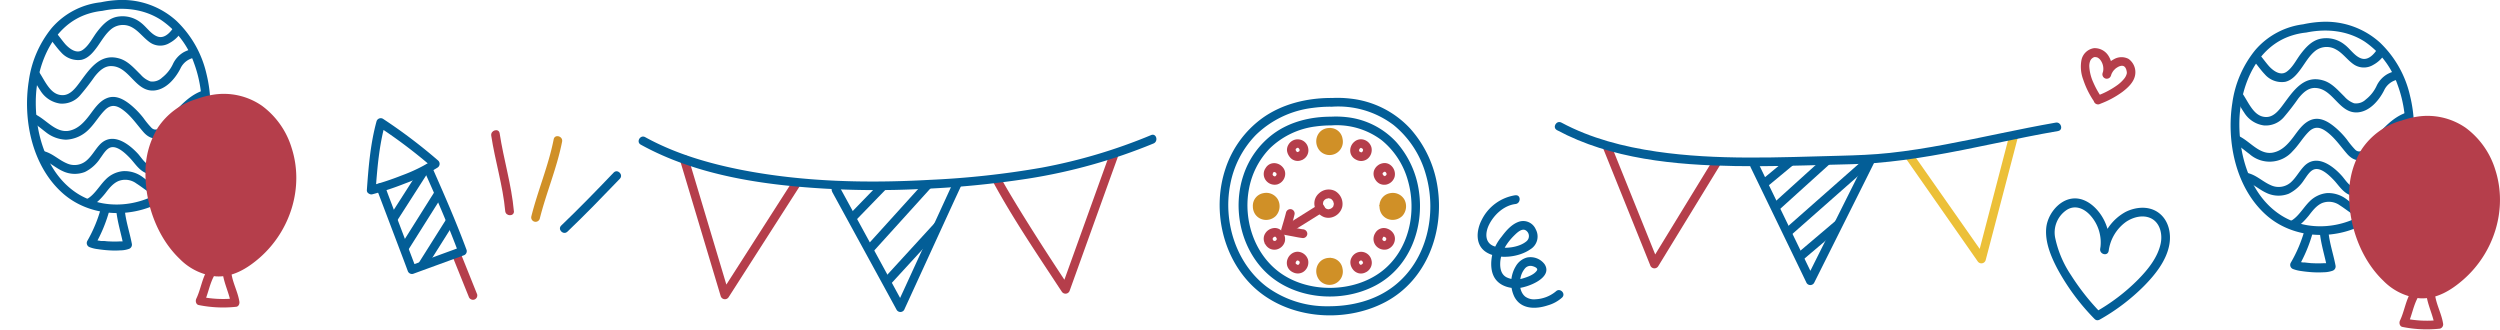 <svg xmlns="http://www.w3.org/2000/svg" xmlns:xlink="http://www.w3.org/1999/xlink" viewBox="0 0 715.84 94.35"><defs><style>.cls-1,.cls-2{fill:none;stroke:#035e97;stroke-miterlimit:10;}.cls-1{stroke-width:0.5px;}.cls-3{fill:#035e97;}.cls-4{fill:#b53e4b;}.cls-5{fill:#ecc038;}.cls-6{clip-path:url(#clip-path);}.cls-7{fill:#d09027;}.cls-8{clip-path:url(#clip-path-2);}.cls-9{clip-path:url(#clip-path-3);}.cls-10{clip-path:url(#clip-path-4);}.cls-11{clip-path:url(#clip-path-5);}</style><clipPath id="clip-path" transform="translate(7.74)"><polyline class="cls-1" points="494.62 47.29 510.66 80.38 527.75 46.06"/></clipPath><clipPath id="clip-path-2" transform="translate(7.74)"><path class="cls-2" d="M652.36,8.14c-31,3.27-25.41,66.54,11.3,56.9,29.18-7.72,23-64.08-11.3-56.9"/></clipPath><clipPath id="clip-path-3" transform="translate(7.74)"><polyline class="cls-2" points="231.59 54.24 250.09 88.09 266.24 52.89"/></clipPath><clipPath id="clip-path-4" transform="translate(7.74)"><path class="cls-2" d="M101.3,53.69l8.91,23.5,14.45-5.26c-3.32-9-9.9-23.68-9.9-23.68"/></clipPath><clipPath id="clip-path-5" transform="translate(7.74)"><path class="cls-2" d="M21.37,1.88C-9.6,5.14-4,68.42,32.67,58.78c29.18-7.72,23-64.08-11.3-56.9"/></clipPath></defs><g id="Layer_2" data-name="Layer 2"><g id="OBJECTS"><path class="cls-3" d="M593.77,89.55a66.63,66.63,0,0,1-8.52-10.79,30.2,30.2,0,0,1-4.46-10.4,7.76,7.76,0,0,1,3-8.08c2.41-1.74,5.06-.72,6.92,1.29a11.61,11.61,0,0,1,2.92,9.69l2.41.67a12.19,12.19,0,0,1,5-8.42c2-1.34,4.81-2.11,7.12-1,2.63,1.28,3.34,4.57,2.78,7.22-.85,4-3.63,7.42-6.42,10.27a55.47,55.47,0,0,1-12.27,9.34,1.25,1.25,0,0,0,1.26,2.16,58.22,58.22,0,0,0,12.64-9.59c3.21-3.25,6.48-7.31,7.28-11.94.61-3.46-.38-7.34-3.48-9.32-2.73-1.74-6.24-1.35-9,0a14.25,14.25,0,0,0-7.33,10.57c-.26,1.57,2.09,2.26,2.41.67a14.1,14.1,0,0,0-2.5-10.81c-2-2.72-5.16-4.95-8.68-4.08s-6.33,4.66-6.68,8.26c-.38,4,1.3,8.07,3.11,11.54A63.67,63.67,0,0,0,592,91.32c1.11,1.16,2.88-.61,1.76-1.77Z" transform="translate(7.74)"/><path class="cls-4" d="M593.36,29.82A26.21,26.21,0,0,0,600,26.3c1.53-1.17,3.2-2.7,3.6-4.68a4.69,4.69,0,0,0-1.87-4.76,4.35,4.35,0,0,0-4.25.14,6.35,6.35,0,0,0-3.19,4,1.25,1.25,0,0,0,2.41.66A6.76,6.76,0,0,0,596,16a4.65,4.65,0,0,0-4.14-2.21,4.31,4.31,0,0,0-3.59,3.35,10.39,10.39,0,0,0,.49,5.65A24.68,24.68,0,0,0,592,29.25a1.28,1.28,0,0,0,1.71.45A1.26,1.26,0,0,0,594.1,28a25.5,25.5,0,0,1-2.45-4.39,12.66,12.66,0,0,1-1.14-4.47,4.1,4.1,0,0,1,.23-1.65,1.94,1.94,0,0,1,.88-1l.16-.09s-.16.06,0,0,.41-.08.17-.05a2,2,0,0,1,.34,0c.24,0,.07,0,0,0l.23.05.17,0c.19.06-.16-.07,0,0l.32.17s.33.24.21.14a3.15,3.15,0,0,1,.37.36,4.17,4.17,0,0,1,.73,3.91l2.41.66c0-.13.08-.26.11-.39s0,0,.08-.19a5.73,5.73,0,0,1,.45-.75c.09-.12,0,0,0,0l.15-.18.25-.26a2.83,2.83,0,0,1,.52-.43,5.9,5.9,0,0,1,.69-.4l0,0,.2-.08.41-.11a.9.9,0,0,1,.16,0c.18,0-.22,0,0,0H600c.23,0-.17-.06.06,0s.25.06.37.11c-.28-.11,0,0,.09.08s-.15-.14,0,0l.11.1.15.16s-.11-.15,0,0a2.13,2.13,0,0,1,.23.42,1.23,1.23,0,0,1,.09.26,4.87,4.87,0,0,1,.12.52,1.49,1.49,0,0,1,0,.61,3.7,3.7,0,0,1-.75,1.44,10.11,10.11,0,0,1-1.8,1.72,23.53,23.53,0,0,1-6,3.17,1.29,1.29,0,0,0-.87,1.54,1.26,1.26,0,0,0,1.54.87Z" transform="translate(7.74)"/><path class="cls-4" d="M451.47,42.92l11.66,28.94,1.64,4.08a1.27,1.27,0,0,0,2.29.3l15.37-25.12,2.21-3.61c.84-1.37-1.32-2.63-2.16-1.26L467.11,71.37,464.9,75l2.29.3L455.52,46.34l-1.64-4.08c-.59-1.48-3-.83-2.41.66Z" transform="translate(7.74)"/><path class="cls-5" d="M538.33,45.89,556,71.18l2.53,3.63a1.27,1.27,0,0,0,2.29-.3l8.05-30.67L570,39.5a1.26,1.26,0,0,0-2.42-.67l-8,30.67-1.14,4.35,2.28-.3L543,48.26l-2.54-3.63c-.91-1.31-3.08-.06-2.16,1.26Z" transform="translate(7.74)"/><g class="cls-6"><path class="cls-3" d="M494.8,56.32l12.35-10.24,1.76-1.45a1.25,1.25,0,0,0-1.77-1.77L494.79,53.1,493,54.56a1.25,1.25,0,1,0,1.77,1.76Z" transform="translate(7.74)"/><path class="cls-3" d="M498.36,63.09l18.71-16.92,2.68-2.44c1.2-1.08-.57-2.84-1.76-1.76L499.28,58.89l-2.69,2.43c-1.19,1.08.58,2.84,1.77,1.77Z" transform="translate(7.74)"/><path class="cls-3" d="M501.84,70.2l22-19.4,3.08-2.72c1.21-1.06-.56-2.82-1.76-1.76l-22,19.4-3.08,2.71c-1.21,1.07.56,2.83,1.77,1.77Z" transform="translate(7.74)"/><path class="cls-3" d="M504.93,77.44l19.72-16.71,2.81-2.38c1.23-1-.54-2.8-1.76-1.77L506,73.29l-2.81,2.38c-1.23,1,.54,2.81,1.76,1.77Z" transform="translate(7.74)"/></g><polyline class="cls-1" points="502.36 47.29 518.4 80.38 535.49 46.06"/><path class="cls-3" d="M493.54,47.92l14,28.93,2,4.16a1.26,1.26,0,0,0,2.16,0l15-30,2.13-4.28c.72-1.44-1.44-2.71-2.16-1.26l-15,30-2.13,4.28h2.16l-14-28.93-2-4.16c-.7-1.45-2.86-.18-2.16,1.26Z" transform="translate(7.74)"/><path class="cls-3" d="M438.07,37.26c15.52,8.32,33.82,10,51.14,10.29,8.84.15,17.69-.12,26.54-.36,4.52-.13,9-.16,13.55-.52,5.36-.43,10.7-1.17,16-2.07,12.15-2.05,24.12-5,36.26-7.08,1.58-.28.91-2.69-.67-2.41-10.56,1.84-21,4.28-31.53,6.24-5.31,1-10.64,1.86-16,2.44-4.76.51-9.52.69-14.3.81-17.46.44-35.1,1.34-52.45-1.19-9.43-1.38-18.83-3.78-27.27-8.31-1.42-.75-2.68,1.4-1.26,2.16Z" transform="translate(7.74)"/><path class="cls-3" d="M373.48,28.05c-7,0-14.18,1.7-19.93,5.89a29.13,29.13,0,0,0-10.4,14.39c-3.76,11.24-1.07,24.59,7.3,33.1,9.75,9.91,26.53,11.43,38.59,5,11.75-6.28,16.79-20.06,14.85-32.81a32.17,32.17,0,0,0-7.82-16.78,27.34,27.34,0,0,0-17-8.59,31.61,31.61,0,0,0-5.59-.18c-1.6.08-1.61,2.58,0,2.5a26.24,26.24,0,0,1,17.83,5.24A27.9,27.9,0,0,1,400.54,50c3.23,11.19.38,24.48-9.07,31.85-5.4,4.23-12.31,5.89-19.07,5.84A28.93,28.93,0,0,1,355,82.14c-8.75-6.62-12.52-18.5-10.51-29.12a27.61,27.61,0,0,1,7.35-14.36,28.15,28.15,0,0,1,16.23-7.76,38.83,38.83,0,0,1,5.39-.35,1.25,1.25,0,0,0,0-2.5Z" transform="translate(7.74)"/><path class="cls-3" d="M373.38,33.41c-5.81,0-11.71,1.4-16.46,4.87a24.18,24.18,0,0,0-8.62,11.9c-3.12,9.29-.9,20.32,6,27.36,8.06,8.22,21.95,9.49,31.93,4.15,9.69-5.18,13.87-16.51,12.31-27a26.72,26.72,0,0,0-6.47-14A22.68,22.68,0,0,0,378,33.56a27,27,0,0,0-4.58-.15c-1.6.08-1.61,2.58,0,2.5a21.39,21.39,0,0,1,14.48,4.25,22.68,22.68,0,0,1,7.49,11.53c2.62,9.09.33,19.88-7.33,25.88-8.15,6.39-21.44,6.49-29.68.22-7.09-5.4-10.15-15.06-8.49-23.69a22.5,22.5,0,0,1,5.93-11.58,22.9,22.9,0,0,1,13.14-6.31,31.73,31.73,0,0,1,4.46-.3,1.25,1.25,0,0,0,0-2.5Z" transform="translate(7.74)"/><path class="cls-7" d="M373,37.9c-3.68,0-3.34,5.62.31,5.19,3.15-.36,2.77-5.36-.31-5.19" transform="translate(7.74)"/><path class="cls-7" d="M373,36.65a3.9,3.9,0,0,0-2.27.67,3.78,3.78,0,0,0-1.39,1.92,4.09,4.09,0,0,0,.89,4,3.81,3.81,0,0,0,6.45-3.49A3.61,3.61,0,0,0,373,36.65a1.25,1.25,0,0,0,0,2.5c.14,0,.27,0,.41,0-.38,0-.24,0-.09,0a1,1,0,0,1,.23.06c.12,0,.26.15-.09-.05l.16.08.15.1c.23.13-.22-.2-.06-.06l.25.25c.17.19-.09-.13-.07-.09l.11.16.17.31c-.2-.37-.09-.21-.05-.09a1.72,1.72,0,0,1,.07.21c0,.07.1.29.07.35s0-.37,0-.2,0,.06,0,.09,0,.14,0,.2,0,.24,0,.36.06-.34,0-.2,0,.06,0,.09a1.42,1.42,0,0,1,0,.2c0,.11-.07.22-.11.33.12-.39.1-.21,0-.09l-.11.19-.09.15c-.1.15.23-.27.06-.08a3.57,3.57,0,0,1-.28.27c-.1.09.26-.19.15-.12l-.08.06-.16.09-.17.09c-.12.06.3-.11.17-.07l-.12,0-.41.09c.41-.09.18,0,.06,0h-.57s.37.06.19,0l-.39-.1.1,0-.16-.07-.15-.09-.07,0c-.17-.11.14.11.14.11s-.22-.2-.25-.23l-.1-.12c.29.29.12.17,0,0a2.69,2.69,0,0,1-.16-.29c-.06-.11-.08-.28,0,.11l-.06-.17c0-.11-.06-.22-.09-.32s0-.3,0,0,0,0,0,0,0-.23,0-.34,0-.11,0-.16,0,.2,0,.2l0-.12c0-.12.06-.24.1-.36s.17-.32,0,.07c0,0,.05-.11.08-.17s.15-.32.21-.33-.23.28-.12.16l.07-.08.14-.13.06-.06c.13-.13-.28.2-.12.09a.91.91,0,0,0,.16-.11l.18-.09c.24-.13-.31.1-.05,0l.42-.12c.29-.06-.32,0,0,0H373a1.25,1.25,0,0,0,0-2.5Z" transform="translate(7.74)"/><path class="cls-7" d="M373,75.09c-3.68,0-3.34,5.62.31,5.2,3.15-.37,2.77-5.37-.31-5.2" transform="translate(7.74)"/><path class="cls-7" d="M373,73.84a3.88,3.88,0,0,0-2.27.67,3.83,3.83,0,0,0-1.4,1.93,4.11,4.11,0,0,0,.92,4,3.81,3.81,0,0,0,6.42-3.53A3.59,3.59,0,0,0,373,73.84a1.25,1.25,0,0,0,0,2.5c.14,0,.27,0,.41,0-.38,0-.24,0-.09,0l.23.06c.12,0,.26.15-.09,0l.16.07.15.1c.23.13-.22-.2-.06-.06l.25.25c.17.2-.09-.13-.07-.09a1.63,1.63,0,0,1,.11.17s.11.28.17.31-.13-.33-.08-.18l0,.08.06.19c0,.12.05.23.08.35s0-.34,0-.2,0,.06,0,.09,0,.14,0,.2,0,.24,0,.36.07-.37,0-.11c0,.07,0,.15,0,.22s-.05.3-.11.34.16-.33.08-.18,0,0,0,.08l-.09.17c0,.06-.07.1-.1.15-.13.2.22-.25.06-.07l-.27.26c-.13.12.16-.13.15-.11a.24.24,0,0,1-.08.06l-.16.09-.17.09c-.16.08.18-.08.17-.07a.58.58,0,0,1-.14,0,2.05,2.05,0,0,0-.41.1s.35,0,.17,0h-.64c-.18,0,.21,0,.19,0s-.32-.07-.41-.1-.27-.15.09,0l-.16-.07-.15-.09,0,0c.2.16,0,0,0,0l-.12-.12-.11-.13c-.09-.1.19.27.12.16l-.06-.09a2.61,2.61,0,0,1-.17-.28l0-.08c-.08-.14.09.19.07.19a.93.93,0,0,1-.07-.2l-.09-.32a1.11,1.11,0,0,1,0-.17s0,.36,0,.21v-.1c0-.11,0-.23,0-.34s0-.11,0-.16c0-.22-.07.36,0,.1s.06-.26.1-.38l0-.08c.05-.19-.07.17-.08.16s.07-.14.08-.16.16-.33.21-.34-.22.28-.11.16a.27.27,0,0,1,.07-.08l.13-.14c.1-.09.3-.18-.06,0l.17-.11a1,1,0,0,1,.17-.1c.25-.13-.31.11,0,0a3.25,3.25,0,0,1,.42-.11c.29-.07-.32,0,0,0H373a1.25,1.25,0,0,0,0-2.5Z" transform="translate(7.74)"/><path class="cls-7" d="M352.21,59.05a2.55,2.55,0,1,0,5.07-.32c-.35-3.23-5.24-2.84-5.07.32" transform="translate(7.74)"/><path class="cls-7" d="M351,59.05a4,4,0,0,0,.68,2.32,3.7,3.7,0,0,0,1.88,1.4,3.94,3.94,0,0,0,4-.92,4.1,4.1,0,0,0,.61-4.72A3.85,3.85,0,0,0,354,55.31,3.65,3.65,0,0,0,351,59.05a1.25,1.25,0,1,0,2.5,0,3,3,0,0,1,0-.42c0-.18,0,.19,0,.19l0-.12.06-.21a1.15,1.15,0,0,1,.06-.17c-.11.37-.1.22,0,.1l.09-.16c.07-.12.24-.25-.05,0,.08-.08.15-.17.23-.24l.13-.12c-.32.3-.15.12,0,.05a2.69,2.69,0,0,1,.29-.16c.15-.08-.19.1-.18.07l.08,0,.2-.06a2.09,2.09,0,0,1,.34-.08c.18,0-.38,0-.12,0h.56c.18,0-.38-.06-.12,0l.19,0c.14,0,.52.23.08,0a2,2,0,0,1,.32.17l.15.09c.11.08-.25-.21-.15-.11l.08.07a1.36,1.36,0,0,1,.12.12c.05,0,.21.24.05,0s0,0,0,0,.07.1.1.16.13.28,0,0,0,0,0,.1.06.27.09.41,0-.32,0-.17a.49.49,0,0,0,0,.12c0,.08,0,.16,0,.24s0,.16,0,.24,0,.06,0,.1,0-.33,0-.19-.06.27-.1.39a.85.85,0,0,1-.06.17c.12-.38.1-.21,0-.09a3.45,3.45,0,0,1-.2.32c-.09.14.11-.16.12-.15l-.05.06a5970985943014.51,5970985943014.51,0,0,0-.24.24c-.19.17.28-.19.07-.05a2.61,2.61,0,0,1-.28.17l-.14.07.18-.08-.11,0a1.81,1.81,0,0,1-.31.09l-.16,0c-.14,0,.21,0,.21,0l-.12,0h-.48c-.15,0,.21,0,.21,0l-.12,0-.34-.1-.08,0c-.17-.06.31.15.15.06l-.18-.09-.15-.09-.07,0c-.17-.11.15.1.14.11s-.26-.24-.28-.27c-.2-.23.16.24,0,.05l-.11-.16a1.24,1.24,0,0,0-.1-.2c-.08-.15.13.35,0,.06a3.69,3.69,0,0,1-.11-.45c0-.17,0,.18,0,.18a.88.88,0,0,0,0-.16,2.62,2.62,0,0,1,0-.28,1.26,1.26,0,0,0-1.25-1.25A1.28,1.28,0,0,0,351,59.05Z" transform="translate(7.74)"/><path class="cls-7" d="M388.51,59.05a2.56,2.56,0,1,0,5.08-.32c-.36-3.23-5.24-2.84-5.08.32" transform="translate(7.74)"/><path class="cls-7" d="M387.26,59.05a4,4,0,0,0,.68,2.32,3.73,3.73,0,0,0,1.89,1.4,3.94,3.94,0,0,0,3.95-.92,4.1,4.1,0,0,0,.6-4.72,3.83,3.83,0,0,0-4.07-1.82,3.65,3.65,0,0,0-3.05,3.74,1.28,1.28,0,0,0,1.25,1.25,1.26,1.26,0,0,0,1.25-1.25c0-.14,0-.28,0-.42s0,.19,0,.19,0-.11,0-.12a1.6,1.6,0,0,1,.05-.21l.06-.17c-.11.37-.1.22,0,.1a.8.8,0,0,1,.08-.16c.08-.12.24-.25,0,0a2.61,2.61,0,0,1,.23-.24l.13-.12c-.33.3-.16.12-.05.05l.3-.16c.14-.08-.2.1-.19.07l.08,0,.21-.06a2,2,0,0,1,.33-.08c.18,0-.38,0-.12,0h.56c.19,0-.38-.06-.12,0l.19,0c.14,0,.52.23.09,0a3.37,3.37,0,0,1,.32.17l.14.09c.11.08-.25-.21-.15-.11a.27.27,0,0,1,.08.07.74.74,0,0,1,.13.12s.2.24,0,0,0,0,0,0l.09.16c0,.05.13.28,0,0s0,0,0,.1a3,3,0,0,1,.09.41c0,.15,0-.32,0-.17s0,.08,0,.12a2.89,2.89,0,0,1,0,.48s0,.06,0,.1.06-.33,0-.19-.05.27-.09.39l-.06.17c.11-.38.09-.21,0-.09a1.55,1.55,0,0,1-.2.32c-.08.14.12-.16.12-.15s0,.06-.05.06a1.31,1.31,0,0,1-.11.12l-.12.12c-.19.17.27-.19.06-.05a2.61,2.61,0,0,1-.28.17l-.14.07c-.13.07.18-.08.19-.08l-.12,0a1.58,1.58,0,0,1-.31.09l-.16,0c-.14,0,.22,0,.22,0l-.12,0h-.49l.22,0-.12,0-.35-.1-.08,0c-.17-.06.32.15.16.06l-.18-.09-.16-.09a.18.18,0,0,0-.07,0c-.16-.11.15.1.14.11S390.05,60,390,60c-.19-.23.17.24,0,.05l-.1-.16c0-.07-.07-.14-.11-.2s.14.35,0,.06a2.5,2.5,0,0,1-.12-.45c0-.17,0,.18,0,.18a.86.86,0,0,0,0-.16c0-.09,0-.19,0-.28a1.26,1.26,0,0,0-1.25-1.25,1.28,1.28,0,0,0-1.25,1.25Z" transform="translate(7.74)"/><path class="cls-4" d="M354.58,48.22a3,3,0,0,0,.33,3.65,3.16,3.16,0,0,0,3.1.93,3.2,3.2,0,0,0,2.25-3,2.81,2.81,0,0,0-.52-1.68,3.55,3.55,0,0,0-.82-.82,3.2,3.2,0,0,0-.78-.4,3,3,0,0,0-1.86-.07,2.84,2.84,0,0,0-1.7,1.43,1.34,1.34,0,0,0-.13,1,1.25,1.25,0,0,0,2.29.3,1.81,1.81,0,0,1,.2-.33l-.19.25a1.72,1.72,0,0,1,.27-.27l-.25.19a1.6,1.6,0,0,1,.34-.2l-.3.13a1.6,1.6,0,0,1,.39-.11l-.33,0a1.85,1.85,0,0,1,.47,0l-.34,0a2.38,2.38,0,0,1,.52.15l-.3-.13a2.43,2.43,0,0,1,.44.26l-.25-.2a3.06,3.06,0,0,1,.36.36l-.2-.25a1.54,1.54,0,0,1,.23.39l-.12-.3a2,2,0,0,1,.11.42l0-.33a1.69,1.69,0,0,1,0,.45l.05-.33a2.38,2.38,0,0,1-.15.52l.13-.3a3.2,3.2,0,0,1-.29.51l.19-.25a2.34,2.34,0,0,1-.31.32l.25-.2a1.31,1.31,0,0,1-.36.21l.3-.12a1.6,1.6,0,0,1-.43.11l.33,0a1.69,1.69,0,0,1-.45,0l.33,0a1.63,1.63,0,0,1-.48-.13l.3.13a1.92,1.92,0,0,1-.46-.27l.25.19a1.82,1.82,0,0,1-.34-.34l.2.26a2,2,0,0,1-.23-.4l.13.3a1.45,1.45,0,0,1-.12-.42l.05.33a1.77,1.77,0,0,1,0-.46l-.05.33a2.46,2.46,0,0,1,.15-.53l-.12.3a1.34,1.34,0,0,1,.12-.24,1.29,1.29,0,0,0,.12-1,1.24,1.24,0,0,0-2.28-.3Z" transform="translate(7.74)"/><path class="cls-4" d="M386,66.81a3.06,3.06,0,0,0,.33,3.66,3.16,3.16,0,0,0,3.1.93,3.22,3.22,0,0,0,2.25-3,2.79,2.79,0,0,0-.52-1.68,3.36,3.36,0,0,0-.82-.82,3.2,3.2,0,0,0-.78-.4A2.82,2.82,0,0,0,386,66.81a1.36,1.36,0,0,0-.13,1,1.26,1.26,0,0,0,2.29.29,2.9,2.9,0,0,1,.2-.33l-.19.26a1.44,1.44,0,0,1,.27-.28l-.25.2a1.38,1.38,0,0,1,.33-.2l-.29.13a1.25,1.25,0,0,1,.39-.11l-.33,0a1.85,1.85,0,0,1,.47,0l-.34,0a2.35,2.35,0,0,1,.52.14l-.3-.12a2,2,0,0,1,.44.26l-.25-.2a2.45,2.45,0,0,1,.36.36l-.2-.25a1.54,1.54,0,0,1,.23.39l-.12-.3a1.91,1.91,0,0,1,.11.41l0-.33a1.77,1.77,0,0,1,0,.46l.05-.34a2.46,2.46,0,0,1-.15.53l.13-.3a2.29,2.29,0,0,1-.3.5l.2-.25a1.88,1.88,0,0,1-.31.32l.25-.19a2.12,2.12,0,0,1-.36.21l.3-.13a1.62,1.62,0,0,1-.43.12l.33,0a2.26,2.26,0,0,1-.45,0l.33,0a2,2,0,0,1-.48-.13l.3.12a1.92,1.92,0,0,1-.46-.27l.25.2a1.82,1.82,0,0,1-.34-.34l.2.25a1.54,1.54,0,0,1-.23-.39l.13.3a1.66,1.66,0,0,1-.12-.42l.05.33a1.77,1.77,0,0,1,0-.46l-.05.33a2.31,2.31,0,0,1,.15-.53l-.12.3a1.15,1.15,0,0,1,.12-.25,1.28,1.28,0,0,0,.12-1,1.3,1.3,0,0,0-.57-.75,1.27,1.27,0,0,0-1.71.45Z" transform="translate(7.74)"/><path class="cls-4" d="M362.27,77.85a3.1,3.1,0,0,0,1.83.45,3.07,3.07,0,0,0,1.1-.31,2.92,2.92,0,0,0,.67-.48,3.25,3.25,0,0,0,.92-3.15,3.21,3.21,0,0,0-3-2.28,3,3,0,0,0-1.88.72,3.32,3.32,0,0,0-1,1.44,3.13,3.13,0,0,0-.07,1.89,2.9,2.9,0,0,0,1.41,1.72A1.24,1.24,0,0,0,364,77.4a1.27,1.27,0,0,0-.45-1.71,2,2,0,0,1-.27-.17l.25.2a2.13,2.13,0,0,1-.3-.3l.19.25a2,2,0,0,1-.2-.35l.13.3a1.91,1.91,0,0,1-.11-.41l0,.34a1.81,1.81,0,0,1,0-.52l0,.33a2.46,2.46,0,0,1,.15-.53l-.13.3a2.87,2.87,0,0,1,.28-.48l-.19.26a1.88,1.88,0,0,1,.34-.35l-.25.2a1.9,1.9,0,0,1,.39-.23l-.3.13a1.74,1.74,0,0,1,.39-.11l-.34,0a1.48,1.48,0,0,1,.42,0l-.33,0a2.85,2.85,0,0,1,.48.13l-.3-.12a1.94,1.94,0,0,1,.48.28l-.25-.2a1.93,1.93,0,0,1,.35.35l-.2-.26a2,2,0,0,1,.22.37l-.13-.3a1.62,1.62,0,0,1,.12.43l-.05-.33a1.81,1.81,0,0,1,0,.52l.05-.33a2.85,2.85,0,0,1-.14.5l.12-.3a2,2,0,0,1-.26.45l.2-.25a1.82,1.82,0,0,1-.34.34l.25-.19a1.72,1.72,0,0,1-.37.22l.3-.13a1.45,1.45,0,0,1-.42.12l.34,0a1.55,1.55,0,0,1-.43,0l.33,0a2.09,2.09,0,0,1-.49-.13l.3.12a2.44,2.44,0,0,1-.28-.14,1.25,1.25,0,1,0-1.26,2.16Z" transform="translate(7.74)"/><path class="cls-4" d="M380.42,45.64a3,3,0,0,0,1.83.45,3.07,3.07,0,0,0,1.1-.31,2.89,2.89,0,0,0,.68-.48,3.25,3.25,0,0,0,.91-3.14,3.18,3.18,0,0,0-3-2.28,2.89,2.89,0,0,0-1.88.71,3.26,3.26,0,0,0-1,1.44,3.13,3.13,0,0,0-.07,1.89,2.9,2.9,0,0,0,1.41,1.72,1.32,1.32,0,0,0,1,.13,1.25,1.25,0,0,0,.74-.57,1.27,1.27,0,0,0-.45-1.72,2,2,0,0,1-.27-.17l.25.2a2.13,2.13,0,0,1-.3-.3l.2.25a1.55,1.55,0,0,1-.21-.35l.13.3a1.76,1.76,0,0,1-.11-.41l.05.34a1.81,1.81,0,0,1,0-.52l-.05.34a2.39,2.39,0,0,1,.15-.54l-.12.3a1.72,1.72,0,0,1,.28-.47l-.2.25a2.81,2.81,0,0,1,.34-.35l-.25.2a1.9,1.9,0,0,1,.39-.23l-.3.13a1.9,1.9,0,0,1,.39-.11l-.33,0a1.41,1.41,0,0,1,.41,0l-.33,0a1.9,1.9,0,0,1,.48.14l-.3-.13a3,3,0,0,1,.49.28l-.26-.2a1.93,1.93,0,0,1,.35.35l-.19-.25a1.88,1.88,0,0,1,.21.37l-.13-.3a1.45,1.45,0,0,1,.12.42l-.05-.33a1.51,1.51,0,0,1,0,.52l.05-.33a2.85,2.85,0,0,1-.14.5l.12-.3a1.7,1.7,0,0,1-.26.45l.2-.25a1.88,1.88,0,0,1-.34.35l.25-.2a1.51,1.51,0,0,1-.37.22l.3-.13a1.45,1.45,0,0,1-.42.12l.34,0a1.55,1.55,0,0,1-.43,0l.33,0a2.75,2.75,0,0,1-.49-.14l.3.12a1.47,1.47,0,0,1-.28-.14,1.25,1.25,0,0,0-1.26,2.16Z" transform="translate(7.74)"/><path class="cls-4" d="M354.55,69.92a3.1,3.1,0,0,0,1.32,1.29,3,3,0,0,0,1.94.22,3.2,3.2,0,0,0,2.33-2.21,3.28,3.28,0,0,0-1.42-3.52,2.65,2.65,0,0,0-1.69-.4,3.59,3.59,0,0,0-1.15.32,3.64,3.64,0,0,0-.71.47,3.24,3.24,0,0,0-.61.72,2.81,2.81,0,0,0-.38.87,3,3,0,0,0,.37,2.24,1.34,1.34,0,0,0,.75.57,1.24,1.24,0,0,0,1-.13,1.26,1.26,0,0,0,.45-1.71,1.51,1.51,0,0,1-.15-.28l.13.3a1.59,1.59,0,0,1-.12-.41l.05.33a2.06,2.06,0,0,1,0-.43l0,.33a1.62,1.62,0,0,1,.12-.43l-.13.3a1.69,1.69,0,0,1,.24-.41l-.19.25a2,2,0,0,1,.38-.38l-.26.2a2.82,2.82,0,0,1,.44-.26l-.3.13a2.11,2.11,0,0,1,.49-.14l-.33,0a1.62,1.62,0,0,1,.44,0l-.34,0a1.91,1.91,0,0,1,.41.11l-.3-.12a1.57,1.57,0,0,1,.33.19l-.26-.19a1.88,1.88,0,0,1,.35.34l-.2-.25a2.62,2.62,0,0,1,.3.51l-.12-.3a2.17,2.17,0,0,1,.13.5l0-.33a1.7,1.7,0,0,1,0,.45l0-.34a1.76,1.76,0,0,1-.12.45l.13-.3a2.14,2.14,0,0,1-.25.41l.2-.25a2,2,0,0,1-.36.35l.25-.19a1.67,1.67,0,0,1-.43.25l.3-.12A1.66,1.66,0,0,1,357,69l.33,0a1.62,1.62,0,0,1-.44,0l.34,0a1.76,1.76,0,0,1-.41-.11l.3.12a2.12,2.12,0,0,1-.36-.21l.25.19a1.72,1.72,0,0,1-.33-.33l.2.26a2.2,2.2,0,0,1-.21-.32,1.27,1.27,0,0,0-.75-.57,1.24,1.24,0,0,0-1,.13,1.28,1.28,0,0,0-.45,1.71Z" transform="translate(7.74)"/><path class="cls-4" d="M386,51.32a3.1,3.1,0,0,0,1.32,1.29,3,3,0,0,0,1.94.23,3.19,3.19,0,0,0,2.33-2.22,3.28,3.28,0,0,0-1.42-3.52,2.74,2.74,0,0,0-1.7-.4,3.6,3.6,0,0,0-1.14.32,3.29,3.29,0,0,0-.71.48,3,3,0,0,0-.61.71,2.81,2.81,0,0,0-.38.87,3,3,0,0,0,.37,2.24,1.36,1.36,0,0,0,.75.58,1.28,1.28,0,0,0,1-.13,1.27,1.27,0,0,0,.45-1.71,1.59,1.59,0,0,1-.15-.29l.13.3a1.48,1.48,0,0,1-.12-.41l.05.33a2,2,0,0,1,0-.43l0,.34a1.52,1.52,0,0,1,.12-.43l-.13.29a1.91,1.91,0,0,1,.24-.41l-.19.26a1.71,1.71,0,0,1,.38-.38l-.26.19a2.76,2.76,0,0,1,.44-.25l-.3.12a2.09,2.09,0,0,1,.49-.13l-.34,0a1.7,1.7,0,0,1,.45,0l-.34,0a1.46,1.46,0,0,1,.41.11l-.3-.13a2.9,2.9,0,0,1,.33.2l-.26-.2a1.93,1.93,0,0,1,.35.35l-.2-.25a2.29,2.29,0,0,1,.3.5l-.12-.3a2.25,2.25,0,0,1,.13.51l0-.34a1.7,1.7,0,0,1,0,.45l0-.33a1.69,1.69,0,0,1-.12.44l.13-.3a2.22,2.22,0,0,1-.25.42l.2-.26a2,2,0,0,1-.36.36l.25-.2a1.7,1.7,0,0,1-.43.26l.3-.13a2.13,2.13,0,0,1-.45.13l.33-.05a2.14,2.14,0,0,1-.44,0l.34,0a1.76,1.76,0,0,1-.41-.11l.3.13a1.65,1.65,0,0,1-.36-.22l.25.2a2.57,2.57,0,0,1-.33-.33l.2.25a2.11,2.11,0,0,1-.21-.31,1.32,1.32,0,0,0-.75-.58,1.29,1.29,0,0,0-1,.13,1.27,1.27,0,0,0-.45,1.71Z" transform="translate(7.74)"/><path class="cls-4" d="M383.49,77.89a3.09,3.09,0,0,0,1.27-1.36,3,3,0,0,0,.29-1.11,2.63,2.63,0,0,0-.07-.84,3.05,3.05,0,0,0-5.66-.91,2.85,2.85,0,0,0-.39,1.71,3.17,3.17,0,0,0,.2.86,3.72,3.72,0,0,0,.59,1,3,3,0,0,0,1.56,1,2.87,2.87,0,0,0,2.21-.37,1.34,1.34,0,0,0,.57-.75,1.25,1.25,0,0,0-.87-1.54,1.24,1.24,0,0,0-1,.13l-.32.17.3-.13a1.64,1.64,0,0,1-.38.1l.33,0a1.28,1.28,0,0,1-.39,0l.33,0a1.82,1.82,0,0,1-.4-.11l.3.12a1.52,1.52,0,0,1-.41-.24l.25.2a1.8,1.8,0,0,1-.36-.37l.19.25a2.51,2.51,0,0,1-.26-.45l.13.3a1.68,1.68,0,0,1-.15-.53l0,.33a3.53,3.53,0,0,1,0-.46l0,.33a2.17,2.17,0,0,1,.11-.42l-.12.3a2,2,0,0,1,.22-.37l-.2.26a1.72,1.72,0,0,1,.33-.33l-.25.19a2.55,2.55,0,0,1,.5-.3l-.29.13a1.62,1.62,0,0,1,.43-.12l-.33,0a1.62,1.62,0,0,1,.44,0l-.33,0a1.48,1.48,0,0,1,.41.12l-.3-.13a2.3,2.3,0,0,1,.4.23l-.26-.2a1.8,1.8,0,0,1,.36.37l-.19-.26a2.51,2.51,0,0,1,.26.45l-.13-.3a1.69,1.69,0,0,1,.14.5l0-.34a2.36,2.36,0,0,1,0,.46l0-.33a1.63,1.63,0,0,1-.11.42l.13-.3a1.79,1.79,0,0,1-.22.38l.2-.26a1.8,1.8,0,0,1-.37.36l.26-.19-.25.17a1.29,1.29,0,0,0-.58.74,1.32,1.32,0,0,0,.13,1,1.27,1.27,0,0,0,1.71.45Z" transform="translate(7.74)"/><path class="cls-4" d="M365.34,45.68a3,3,0,0,0,1.56-2.47,3,3,0,0,0-.07-.84,3.05,3.05,0,0,0-5.66-.91,2.85,2.85,0,0,0-.39,1.71A3.57,3.57,0,0,0,361,44a4,4,0,0,0,.6,1,2.84,2.84,0,0,0,3.77.63,1.34,1.34,0,0,0,.57-.75,1.24,1.24,0,0,0-.13-1,1.26,1.26,0,0,0-.74-.58,1.32,1.32,0,0,0-1,.13,3.07,3.07,0,0,1-.31.17l.3-.13a1.82,1.82,0,0,1-.38.11l.33-.05a1.28,1.28,0,0,1-.39,0l.33.05a1.82,1.82,0,0,1-.4-.11l.3.13a1.87,1.87,0,0,1-.41-.25l.25.2a1.8,1.8,0,0,1-.36-.37l.19.25a2.51,2.51,0,0,1-.26-.45l.12.3a2,2,0,0,1-.14-.53l0,.33a1.77,1.77,0,0,1,0-.46l0,.33a2.17,2.17,0,0,1,.11-.42l-.12.3a2,2,0,0,1,.21-.37l-.19.26a1.72,1.72,0,0,1,.33-.33l-.25.19a2.29,2.29,0,0,1,.5-.3l-.3.13a1.69,1.69,0,0,1,.44-.12l-.33,0a1.62,1.62,0,0,1,.44,0l-.33,0a1.46,1.46,0,0,1,.41.11l-.3-.13a1.9,1.9,0,0,1,.39.23L364,42.4a1.54,1.54,0,0,1,.36.36l-.19-.25a2.13,2.13,0,0,1,.26.44l-.13-.3a2.19,2.19,0,0,1,.14.5l-.05-.34a2.37,2.37,0,0,1,0,.46l0-.33a1.85,1.85,0,0,1-.11.42l.13-.3a1.79,1.79,0,0,1-.22.38l.19-.26a1.54,1.54,0,0,1-.36.36l.26-.19-.26.17a1.27,1.27,0,0,0-.57.75,1.24,1.24,0,0,0,.13,1,1.27,1.27,0,0,0,1.71.45Z" transform="translate(7.74)"/><path class="cls-4" d="M369.74,58.64l-9.58,6c-1.36.85-.11,3,1.26,2.16l9.59-6c1.36-.85.1-3-1.27-2.16Z" transform="translate(7.74)"/><path class="cls-4" d="M365.34,65.65c-.27,0,.38.06.13,0l-.25,0-.68-.12-1.65-.3-2.22-.41.87,1.53c.47-1.62,1-3.25,1.38-4.89a1.27,1.27,0,0,0-.87-1.54,1.29,1.29,0,0,0-1.54.88c-.4,1.64-.91,3.26-1.38,4.89a1.27,1.27,0,0,0,.87,1.54l2.28.42c1,.19,2,.41,3.06.52a1.26,1.26,0,0,0,1.25-1.25,1.28,1.28,0,0,0-1.25-1.25Z" transform="translate(7.74)"/><path class="cls-4" d="M369.22,60.34a4.39,4.39,0,0,0,2.12,1.8,3.76,3.76,0,0,0,2.25.1,4.17,4.17,0,0,0,3-3,4.26,4.26,0,0,0-2-4.52,4.07,4.07,0,0,0-4.66.64,3.8,3.8,0,0,0-.68,5,1.34,1.34,0,0,0,.75.57,1.25,1.25,0,0,0,1-.12,1.28,1.28,0,0,0,.45-1.71,2.2,2.2,0,0,1-.18-.28s-.05-.1-.07-.14.11.31,0,.11a3.82,3.82,0,0,1-.14-.56l.05.33a2.22,2.22,0,0,1,0-.63l-.05.33a3,3,0,0,1,.11-.43s0-.07,0-.11-.16.32-.07.16.06-.14.1-.2a1,1,0,0,1,.11-.17l.06-.1-.1.13c.1-.11.19-.23.3-.33l.16-.13c.14-.13-.23.16-.13.09l.09-.06a4,4,0,0,1,.39-.23l.11,0-.16.06.22-.07a3.12,3.12,0,0,1,.44-.09l-.33,0a2.51,2.51,0,0,1,.67,0l-.33,0a2.33,2.33,0,0,1,.38.08.8.8,0,0,0,.2.07s-.31-.14-.17-.07l.09,0a2.67,2.67,0,0,1,.36.22c.11.08-.26-.21-.11-.08a.46.46,0,0,1,.07.07,1.45,1.45,0,0,1,.18.17l.15.17c.09.11-.17-.23-.09-.11l.08.12a3.26,3.26,0,0,1,.24.4,1,1,0,0,1,0,.1c.07.12-.1-.29-.06-.16s.05.14.07.21a3.15,3.15,0,0,1,.09.42l0-.33a3.75,3.75,0,0,1,0,.67l0-.34a3,3,0,0,1-.09.43c0,.06-.13.34,0,.09s0,0,0,.06a3.17,3.17,0,0,1-.23.36c-.08.12.22-.26.1-.13l-.08.1-.15.15-.16.14c-.13.12.25-.18.13-.1l-.08.06a2.77,2.77,0,0,1-.37.22l-.12.06.18-.08s-.18.07-.22.08l-.43.1.33,0a3.09,3.09,0,0,1-.68,0l.33,0a2.23,2.23,0,0,1-.51-.12c-.1,0-.23-.13.13.06l-.12-.06-.25-.14a.44.44,0,0,0-.11-.09c.05,0,.27.22.09.08a2.28,2.28,0,0,1-.22-.22l-.2-.22c-.08-.1.2.28.06.07a1.63,1.63,0,0,1-.11-.17,1.25,1.25,0,0,0-2.16,1.26Z" transform="translate(7.74)"/><g class="cls-8"><path class="cls-3" d="M631,19c.62-1.22,1.46-3.11,2.84-3.68a2.19,2.19,0,0,1,2.17.59c1.87,1.48,3.09,3.66,4.74,5.36a6.43,6.43,0,0,0,5.83,2.16c2-.44,3.4-2.18,4.55-3.76,1.27-1.75,2.37-3.75,4.09-5.11a5.32,5.32,0,0,1,5.94-.38c1.86,1,3.11,2.83,4.81,4.08a5.17,5.17,0,0,0,5.86.3,8.83,8.83,0,0,0,3.35-3.21,23.61,23.61,0,0,1,2.07-3.58,3.8,3.8,0,0,1,4.13-.91c1.82.57,2.75,2.43,3.37,4.1.54,1.5,3,.85,2.41-.67-1.22-3.32-3.3-6-7.06-6.13-3.21-.15-5,1.94-6.34,4.56-.93,1.79-2.94,4.88-5.42,4-1.83-.62-3.16-2.74-4.66-3.88a8.37,8.37,0,0,0-7.31-1.67c-2.37.65-4,2.51-5.44,4.42-1.22,1.64-2.27,3.84-4,5S643.22,20.31,642,19c-1.78-2-3.29-4.69-5.8-5.86-3.53-1.65-6,1.84-7.42,4.6-.72,1.43,1.44,2.7,2.16,1.26Z" transform="translate(7.74)"/><path class="cls-3" d="M626.55,29.3c.63-1.11,1.49-2.87,2.78-3.36.56-.21,1,.06,1.54.54,1.68,1.54,2.63,3.83,3.92,5.67a7.89,7.89,0,0,0,5.74,3.77,6.85,6.85,0,0,0,5.64-2.32,68.37,68.37,0,0,0,4.18-5.41c1.24-1.54,2.78-3.11,4.91-3,5,.18,6.72,7.2,11.89,7,3.52-.15,6.25-3.36,7.73-6.24a5.52,5.52,0,0,1,4-3.17,6.55,6.55,0,0,1,6.26,2c1.11,1.18,2.87-.59,1.77-1.76a9.16,9.16,0,0,0-11.07-1.79,7.61,7.61,0,0,0-3.1,3.42,10.55,10.55,0,0,1-3.06,3.83,4,4,0,0,1-3.37,1.09,6.72,6.72,0,0,1-2.75-1.91c-1.86-1.81-3.65-4-6.26-4.68-5.52-1.54-8.52,3.26-11.35,7.05-1.11,1.5-2.57,3.39-4.61,3.47-2.41.09-3.82-1.68-5-3.51-1.34-2.09-2.61-4.92-4.9-6.15-3.19-1.71-5.68,1.83-7,4.22a1.25,1.25,0,0,0,2.15,1.27Z" transform="translate(7.74)"/><path class="cls-3" d="M625.42,43.11c1.68-1.5,3.8-2.94,6.13-2.17,1.81.61,3.29,2.06,4.81,3.16a8.72,8.72,0,0,0,12.39-.84c1.68-1.68,2.85-3.79,4.52-5.47s3.25-1.48,5.1-.14c2.42,1.76,4,4.17,5.93,6.39,1.48,1.7,3.39,2.48,5.47,1.28a17.13,17.13,0,0,0,4.09-4A44.35,44.35,0,0,1,678,37.08,10.18,10.18,0,0,1,683,34.37c2.19-.31,3.9,1,5.25,2.6,1,1.22,2.81-.55,1.77-1.76-2.48-2.87-5.86-4.21-9.48-2.69-3.31,1.38-5.86,4.2-8.21,6.82-1.16,1.29-3.66,5.42-5.67,3.54A25.59,25.59,0,0,1,664.29,40,23.33,23.33,0,0,0,661,36.55c-2-1.69-4.5-3.27-7.16-2.16-2.16.91-3.52,3-4.89,4.83-1.52,2-3.23,3.93-5.8,4.46-2.07.44-3.86-.56-5.49-1.74-1.84-1.33-3.59-3-5.85-3.53-3.11-.76-5.88.93-8.12,2.94-1.2,1.07.58,2.84,1.77,1.76Z" transform="translate(7.74)"/><path class="cls-3" d="M630.23,54.13c1.62-1.53,3.53-2.81,5.78-1.89,1.86.76,3.38,2.18,5.22,3a8,8,0,0,0,6.38.23A11,11,0,0,0,652,51.52c.78-1.05,1.72-2.8,3.12-3.08,1.92-.39,4.21,1.88,5.39,3.12s2.33,3.09,4,4c2,1.12,4.28.37,6.19-.61,2.81-1.44,5-3.59,7.48-5.46a8.08,8.08,0,0,1,3.67-1.84c1.61-.18,2.77,1,3.62,2.22s3.09.06,2.16-1.26c-1.65-2.35-4-4-6.93-3.27-2.62.67-4.75,2.72-6.76,4.41a27.06,27.06,0,0,1-3.63,2.57,7.32,7.32,0,0,1-3.64,1.32c-1.69-.09-2.83-2.14-3.83-3.26-2.79-3.13-7.49-6.5-11-2.61-1.32,1.43-2.23,3.22-3.71,4.51a5.27,5.27,0,0,1-5.65.75c-2.16-.92-3.87-2.65-6.13-3.35-3-.94-5.66.68-7.78,2.68-1.17,1.11.6,2.87,1.76,1.77Z" transform="translate(7.74)"/><path class="cls-3" d="M634.25,64.66c1.7-1.14,3.35-1.69,5.28-.82A34.61,34.61,0,0,0,644,66c4,1.16,7-1.35,9.39-4.32,1-1.31,2.15-2.82,3.73-3.52a5.35,5.35,0,0,1,5.14.65c3.26,2.06,6.45,5.49,10.66,3.73,2-.82,3.47-2.32,5.23-3.46,2-1.28,3.54-1.2,5.26.5a1.25,1.25,0,0,0,1.76-1.76c-1.55-1.54-3.49-2.58-5.72-2.06-1.82.42-3.31,1.68-4.77,2.77s-3.06,2.32-5,1.89-3.65-2-5.3-3.2a8.71,8.71,0,0,0-5.73-1.94,8.13,8.13,0,0,0-5.11,2.43c-2.44,2.39-4.45,7-8.62,5.94-1.88-.46-3.39-1.8-5.23-2.41A7.5,7.5,0,0,0,633,62.5c-1.33.89-.08,3.06,1.26,2.16Z" transform="translate(7.74)"/></g><path class="cls-2" d="M652.36,8.14c-31,3.27-25.41,66.54,11.3,56.9,29.18-7.72,23-64.08-11.3-56.9" transform="translate(7.74)"/><path class="cls-3" d="M652.36,6.89A21.68,21.68,0,0,0,638,14.36a30.61,30.61,0,0,0-6.54,15.1c-1.71,11,.9,24,9.36,31.81,9.06,8.38,24,7.73,33.07-.37s11.27-22.11,8.44-33.51a30.27,30.27,0,0,0-8.55-15.15,23.14,23.14,0,0,0-16.47-6,31.72,31.72,0,0,0-5.31.66c-1.57.32-.91,2.73.67,2.41,5.71-1.17,11.68-.6,16.66,2.59a24.79,24.79,0,0,1,9.43,12.34c3.79,10.18,3,23.08-3.81,31.84s-20.48,11.59-29.85,5.36c-8.76-5.8-12-17.5-11.6-27.5.45-9.77,5-20.66,15.07-23.79a20.14,20.14,0,0,1,3.76-.8c1.59-.17,1.6-2.67,0-2.5Z" transform="translate(7.74)"/><path class="cls-3" d="M652.19,65.72a39.41,39.41,0,0,1-4,9.51,1.27,1.27,0,0,0,.75,1.84,10.2,10.2,0,0,0,2.26.54c1.1.17,2.21.28,3.33.35a29.32,29.32,0,0,0,3.11,0,7.9,7.9,0,0,0,2.47-.42A1.3,1.3,0,0,0,661,76c-.6-3.17-1.68-6.25-2-9.47a1.28,1.28,0,0,0-1.25-1.25,1.26,1.26,0,0,0-1.25,1.25c.34,3.45,1.44,6.74,2.09,10.14l.87-1.54a4.79,4.79,0,0,1-.9.24c-.06,0-.38.05-.05,0l-.31,0-.67,0a29.82,29.82,0,0,1-3,0c-.51,0-1-.07-1.52-.12l-.76-.09-.15,0-.35,0a9.78,9.78,0,0,1-2.15-.52l.75,1.83a42,42,0,0,0,4.2-10.1,1.25,1.25,0,0,0-2.41-.67Z" transform="translate(7.74)"/><path class="cls-4" d="M680,35.79c-28.31,8.73-7.75,60.64,13.8,45.64,24.75-17.22,11.08-54.75-13.8-45.64" transform="translate(7.74)"/><path class="cls-4" d="M679.65,34.58a20.32,20.32,0,0,0-11.21,8.26,24.35,24.35,0,0,0-3.53,12.78c-.13,8.87,3.31,18.58,9.8,24.78a16.84,16.84,0,0,0,10.33,5c4.85.33,9.05-2.26,12.57-5.34,8.8-7.69,12.76-20.14,9.16-31.39a23.48,23.48,0,0,0-8.47-12.06,19.21,19.21,0,0,0-14.37-3.13,24.34,24.34,0,0,0-4.28,1.14c-1.51.54-.86,3,.66,2.41,4.54-1.63,9.58-2,14,.15a19.21,19.21,0,0,1,8.92,9.33c4.43,9.34,2.38,20.88-4.27,28.62-3,3.43-7,7.07-11.68,7.71A12.61,12.61,0,0,1,678.07,80c-6.33-4.83-9.85-13.4-10.54-21.15-.72-8.17,1.93-16.68,9.65-20.61A20.27,20.27,0,0,1,680.31,37c1.53-.48.88-2.89-.66-2.41Z" transform="translate(7.74)"/><path class="cls-4" d="M682.6,83.59c-1.53,2.55-1.87,5.54-3.14,8.2-.31.64-.11,1.7.75,1.83a35,35,0,0,0,10.71.48,1.27,1.27,0,0,0,.87-1.53c-.46-2.86-2-5.48-2.31-8.35A1.29,1.29,0,0,0,688.23,83,1.25,1.25,0,0,0,687,84.22c.36,3.12,1.9,5.92,2.4,9l.87-1.54a31.62,31.62,0,0,1-9.38-.48l.75,1.84c1.27-2.65,1.62-5.67,3.14-8.2a1.25,1.25,0,0,0-2.16-1.26Z" transform="translate(7.74)"/><path class="cls-4" d="M695.26,41.66a6.43,6.43,0,0,0-4,1.37,5.17,5.17,0,0,0-1.72,2.89,6.58,6.58,0,0,0,2.52,6.53,6,6,0,0,0,7.17.12,6.6,6.6,0,0,0,2-6.21,5.81,5.81,0,0,0-1.75-3.27,6,6,0,0,0-4.22-1.43,1.25,1.25,0,0,0,0,2.5,7.12,7.12,0,0,1,.8,0c.31,0-.18,0,0,0l.18,0,.39.1.33.1c.21.06,0,0-.07,0a.69.69,0,0,1,.15.07c.22.11.41.25.62.37-.29-.16,0,0,.05,0l.22.21c.07.07.13.16.2.23s-.09-.19,0,0a.72.72,0,0,0,.11.15c.11.17.2.35.3.53s0-.14,0,.05l.13.36a4.34,4.34,0,0,1,.14.6c0,.16,0,.32,0,0,0,.13,0,.26,0,.39s0,.41,0,.62,0,.2,0,.31,0-.08,0-.11a1.57,1.57,0,0,1,0,.23c0,.2-.08.4-.14.6s-.06.19-.1.29a.78.78,0,0,0,0,.14c-.09.25.13-.25,0,0s-.17.35-.28.52-.11.17-.16.25.05-.06.06-.08l-.14.17c-.13.15-.28.27-.41.41s.21-.14,0,0l-.3.19-.27.13c.24-.12.11,0,0,0l-.3.08-.15,0c-.25.07.29,0,0,0l-.69,0-.4,0c-.07,0-.25,0,0,0l-.28,0a5.71,5.71,0,0,1-.71-.19c-.1,0-.39-.19-.11,0-.13-.07-.27-.12-.39-.19a5.57,5.57,0,0,1-.57-.37c.22.16,0,0-.07-.07L693,50l-.25-.27a1.47,1.47,0,0,1-.1-.13s.16.24,0,.06-.26-.38-.37-.58-.1-.21-.16-.32.09.25,0-.07-.14-.42-.19-.64,0-.21-.06-.31c-.07-.29,0,.26,0-.09s0-.44,0-.66,0-.23,0-.34c0,.37,0,0,0-.12s.16-.45.2-.68-.13.2,0,.09,0-.12.08-.17a3.37,3.37,0,0,1,.19-.32,1.48,1.48,0,0,1,.08-.13c.13-.22-.18.2,0,0l.23-.25.26-.24c.15-.15,0,0-.06,0l.2-.13.36-.21.15-.08c.2-.11-.16,0,0,0s.56-.19.85-.25l.2,0c.32-.07-.27,0,.07,0,.18,0,.36,0,.55,0a1.28,1.28,0,0,0,1.25-1.25,1.26,1.26,0,0,0-1.25-1.25Z" transform="translate(7.74)"/><path class="cls-4" d="M699.06,54.13a4.44,4.44,0,0,0-2.76,1,3.51,3.51,0,0,0-1.16,1.95,4.47,4.47,0,0,0,1.74,4.49,4.42,4.42,0,0,0,2.44.81,3.52,3.52,0,0,0,2.47-.81,4.48,4.48,0,0,0,1.33-4.22,3.85,3.85,0,0,0-1.18-2.18,4.11,4.11,0,0,0-2.88-1,1.26,1.26,0,0,0-1.25,1.25,1.27,1.27,0,0,0,1.25,1.25h.48c.19,0-.36-.06,0,0l.24.06.2.06c.16.05-.16-.07-.16-.07a.25.25,0,0,0,.09,0l.37.23c-.33-.19-.18-.15-.08-.05l.14.12.12.14c.13.14-.17-.25-.1-.13l.06.1a2.48,2.48,0,0,1,.18.31c.13.24-.09-.26,0-.09s.05.15.07.22a2.37,2.37,0,0,1,.09.36s0,.06,0,.09,0-.21,0-.19a.57.57,0,0,1,0,.23c0,.12,0,.25,0,.37s0,.13,0,.19,0-.22,0-.2,0,.11,0,.14l-.09.36-.06.17,0,.09c-.06.18.15-.31.05-.14a2,2,0,0,1-.17.32l-.09.15c-.09.15.12-.18.11-.15s-.07.08-.08.1-.17.16-.25.24.29-.19.08-.06l-.18.11s-.13.09-.16.08.34-.12.17-.07l-.08,0-.18.05h-.09c-.19.06.35,0,.15,0h-.42l-.24,0c-.09,0-.21-.05.16,0l-.17,0a3.45,3.45,0,0,1-.43-.12c-.13,0-.26-.17.06,0l-.24-.12c-.11-.06-.22-.16-.34-.22s.26.22.14.1l-.08-.06c0-.05-.11-.1-.16-.16l-.15-.16-.06-.08s.2.28.11.14a3.37,3.37,0,0,1-.22-.35,1.74,1.74,0,0,1-.1-.19c-.08-.17.13.33,0,.08s-.08-.26-.11-.39a1.16,1.16,0,0,1,0-.18c0-.25,0,.35,0,.07a2.54,2.54,0,0,1,0-.39,1.48,1.48,0,0,0,0-.21c0,.42,0,.22,0,.07a4,4,0,0,1,.13-.41c0-.14-.15.29-.08.17l0-.1.12-.2.05-.07c.09-.17-.22.25-.09.11l.14-.16.16-.14c.12-.12-.15.11-.14.11l.12-.09.21-.12.1,0c.16-.09-.27.1-.13.06a3,3,0,0,1,.51-.15l.12,0c.23,0-.33,0-.09,0l.33,0a1.25,1.25,0,0,0,0-2.5Z" transform="translate(7.74)"/><path class="cls-4" d="M187,46l10.2,34.05,1.42,4.73a1.26,1.26,0,0,0,2.28.3l17.81-27.8,2.53-3.94c.87-1.36-1.3-2.62-2.16-1.26l-17.81,27.8-2.53,3.94,2.29.3-10.2-34.06-1.42-4.73A1.25,1.25,0,0,0,187,46Z" transform="translate(7.74)"/><path class="cls-4" d="M276.67,52.2C282,62,288.31,71.4,294.46,80.74c.6.92,1.21,1.84,1.82,2.75a1.26,1.26,0,0,0,2.28-.3l12-33.34,1.73-4.77c.54-1.52-1.87-2.17-2.41-.67l-12,33.34-1.72,4.78,2.29-.3c-5.15-7.74-10.21-15.56-15.06-23.5-1.56-2.57-3.11-5.15-4.55-7.79-.77-1.42-2.93-.16-2.16,1.26Z" transform="translate(7.74)"/><g class="cls-9"><path class="cls-3" d="M246.71,49.82l-12.61,13-1.76,1.81c-1.13,1.16.64,2.93,1.76,1.77l12.61-13,1.77-1.82c1.12-1.15-.64-2.92-1.77-1.76Z" transform="translate(7.74)"/><path class="cls-3" d="M259.31,49.53,239.8,71.08,237,74.17c-1.08,1.19.69,3,1.77,1.77L258.27,54.4l2.81-3.1c1.08-1.19-.69-3-1.77-1.77Z" transform="translate(7.74)"/><path class="cls-3" d="M267.09,56,245.5,79.57l-3,3.31c-1.08,1.18.68,3,1.77,1.77l21.59-23.56,3-3.3c1.08-1.19-.68-3-1.77-1.77Z" transform="translate(7.74)"/></g><polyline class="cls-2" points="239.33 54.24 257.83 88.09 273.98 52.89"/><path class="cls-3" d="M230.51,54.88l16.21,29.65L249,88.72a1.26,1.26,0,0,0,2.16,0l14.16-30.88,2-4.32c.67-1.45-1.48-2.72-2.15-1.26L251,83.13l-2,4.33h2.16L235,57.8l-2.29-4.19c-.77-1.41-2.93-.15-2.16,1.27Z" transform="translate(7.74)"/><path class="cls-3" d="M175.74,41.42c15.84,8.75,34.65,11.52,52.48,12.58a256.11,256.11,0,0,0,27.15.14,273.63,273.63,0,0,0,31.3-3,158.68,158.68,0,0,0,35.89-10.06c1.46-.62.81-3-.67-2.41A154.77,154.77,0,0,1,290.55,48a250.17,250.17,0,0,1-32.07,3.5c-17.89,1-36.14.6-53.77-2.83C195.13,46.79,185.58,44,177,39.27c-1.41-.78-2.67,1.38-1.26,2.15Z" transform="translate(7.74)"/><path class="cls-3" d="M426.19,55.9a12.94,12.94,0,0,0-9.63,7c-1.64,3.14-2,7.49,1.55,9.48s9.18,1.23,12.35-1A4.27,4.27,0,0,0,432,65.67a3.9,3.9,0,0,0-4.83-2.18c-2.08.71-3.67,2.56-4.94,4.27a14,14,0,0,0-2.63,4.92c-.53,2.29-.6,5.18.82,7.18s4,2.72,6.26,2.66c2.74-.09,10.44-2.93,7.84-6.88a5.05,5.05,0,0,0-5-1.91,5.28,5.28,0,0,0-3.2,2.45,9.2,9.2,0,0,0-.47,8.74c1.88,3.7,6.14,3.67,9.59,2.52a10.29,10.29,0,0,0,4.11-2.25c1.16-1.12-.61-2.89-1.77-1.77a9.78,9.78,0,0,1-5.87,2.27,4.23,4.23,0,0,1-2.93-.77c-1.52-1.24-1.74-3.6-1.33-5.41a5.82,5.82,0,0,1,1.15-2.5,2.07,2.07,0,0,1,1.86-.88c.59.06,2.16.56,1.67,1.32-.78,1.21-2.74,1.89-4,2.26a6.44,6.44,0,0,1-4.65-.29c-1.55-.78-1.89-2.42-1.86-4,.08-3.16,1.94-6,4.16-8.14.69-.67,2-1.93,3.07-1.37a1.93,1.93,0,0,1,.35,3.13c-2.17,1.88-6.39,2.31-9.06,1.55-3-.86-2.88-3.92-1.7-6.27,1.43-2.87,4.27-5.5,7.56-5.9,1.58-.18,1.6-2.69,0-2.5Z" transform="translate(7.74)"/><path class="cls-4" d="M121.75,73.22l4.12,10.23.6,1.48a1.28,1.28,0,0,0,1.54.87,1.25,1.25,0,0,0,.87-1.53L124.76,74l-.6-1.47a1.29,1.29,0,0,0-1.54-.88,1.26,1.26,0,0,0-.87,1.54Z" transform="translate(7.74)"/><g class="cls-10"><path class="cls-3" d="M104.5,65.48l10.22-15.94,1.45-2.27c.88-1.36-1.29-2.61-2.15-1.26L103.79,62l-1.45,2.27c-.87,1.35,1.29,2.61,2.16,1.26Z" transform="translate(7.74)"/><path class="cls-3" d="M107.8,73.71l11.74-18.63,1.64-2.62c.86-1.36-1.3-2.62-2.16-1.26L107.29,69.84l-1.65,2.61c-.86,1.36,1.3,2.62,2.16,1.26Z" transform="translate(7.74)"/><path class="cls-3" d="M112.44,79.53l10.71-17,1.5-2.39c.86-1.36-1.3-2.62-2.16-1.26l-10.71,17-1.5,2.38c-.86,1.37,1.3,2.63,2.16,1.27Z" transform="translate(7.74)"/></g><path class="cls-2" d="M101.3,53.69l8.91,23.5,14.45-5.26c-3.32-9-9.9-23.68-9.9-23.68" transform="translate(7.74)"/><path class="cls-3" d="M100.09,54l7.79,20.54,1.12,3a1.27,1.27,0,0,0,1.54.87L125,73.13a1.26,1.26,0,0,0,.87-1.53c-3-8.12-6.5-16.08-10-24-.65-1.47-2.81-.2-2.16,1.26,3.45,7.71,6.83,15.47,9.78,23.38l.87-1.54L109.88,76l1.53.87-7.79-20.54-1.12-3c-.56-1.49-3-.85-2.41.66Z" transform="translate(7.74)"/><path class="cls-3" d="M99.83,54.47c.45-6.39,1-12.74,2.68-18.95l-1.84.75A146.18,146.18,0,0,1,116,47.85l.25-2a46.68,46.68,0,0,1-8.92,4.37,80.72,80.72,0,0,1-9.1,3,1.25,1.25,0,0,0,.66,2.41,83.09,83.09,0,0,0,9.38-3.11,49.09,49.09,0,0,0,9.24-4.51,1.27,1.27,0,0,0,.25-2,149.94,149.94,0,0,0-15.85-12,1.26,1.26,0,0,0-1.84.75c-1.75,6.41-2.29,13-2.76,19.61-.12,1.6,2.38,1.59,2.5,0Z" transform="translate(7.74)"/><path class="cls-3" d="M154.74,66.33c5.13-4.91,10.07-10,15-15.14,1.11-1.16-.65-2.93-1.77-1.77-4.91,5.13-9.85,10.23-15,15.15-1.17,1.11.6,2.88,1.76,1.76Z" transform="translate(7.74)"/><path class="cls-7" d="M146.81,62.63c1.86-7.43,4.92-14.53,6.4-22.07.31-1.57-2.1-2.25-2.41-.67-1.48,7.54-4.54,14.64-6.4,22.08a1.25,1.25,0,0,0,2.41.66Z" transform="translate(7.74)"/><path class="cls-4" d="M138.15,60.43c-.64-7.57-3-14.76-4-21.92" transform="translate(7.74)"/><path class="cls-4" d="M139.4,60.43c-.67-7.54-2.94-14.79-4.07-22.25-.24-1.59-2.65-.91-2.41.66,1.1,7.24,3.33,14.28,4,21.59.14,1.59,2.64,1.61,2.5,0Z" transform="translate(7.74)"/><g class="cls-11"><path class="cls-3" d="M0,12.7C.59,11.48,1.44,9.58,2.82,9A2.16,2.16,0,0,1,5,9.61c1.88,1.48,3.1,3.66,4.74,5.36a6.48,6.48,0,0,0,5.84,2.16c2-.44,3.4-2.18,4.55-3.76,1.26-1.75,2.36-3.75,4.08-5.11a5.32,5.32,0,0,1,5.94-.38C32,8.92,33.25,10.71,35,12a5.14,5.14,0,0,0,5.85.29,8.73,8.73,0,0,0,3.35-3.2,23.54,23.54,0,0,1,2.08-3.58,3.81,3.81,0,0,1,4.12-.92c1.82.58,2.76,2.44,3.37,4.1.55,1.5,3,.86,2.41-.66-1.22-3.32-3.29-6-7.05-6.14-3.21-.14-5,1.95-6.35,4.57-.93,1.79-2.94,4.87-5.41,4-1.83-.62-3.16-2.73-4.66-3.88A8.42,8.42,0,0,0,25.34,4.9c-2.36.66-4,2.52-5.44,4.42-1.21,1.65-2.27,3.84-4,5S12.22,14,11,12.7C9.26,10.7,7.74,8,5.23,6.83c-3.52-1.64-6,1.84-7.41,4.61C-2.9,12.87-.75,14.14,0,12.7Z" transform="translate(7.74)"/><path class="cls-3" d="M-4.44,23c.62-1.1,1.49-2.86,2.78-3.35.56-.21,1,.06,1.53.53C1.55,21.75,2.51,24,3.79,25.89a7.94,7.94,0,0,0,5.74,3.77,6.81,6.81,0,0,0,5.64-2.33,68.33,68.33,0,0,0,4.19-5.4c1.24-1.55,2.78-3.12,4.91-3,5,.18,6.72,7.19,11.89,7,3.52-.16,6.24-3.36,7.73-6.24a5.49,5.49,0,0,1,4-3.17,6.57,6.57,0,0,1,6.26,2c1.1,1.17,2.87-.6,1.77-1.77a9.21,9.21,0,0,0-11.08-1.79,7.62,7.62,0,0,0-3.09,3.43,10.54,10.54,0,0,1-3.06,3.82,4,4,0,0,1-3.37,1.1,6.65,6.65,0,0,1-2.75-1.91c-1.87-1.81-3.66-4-6.27-4.69-5.51-1.53-8.52,3.26-11.34,7.06-1.12,1.5-2.57,3.39-4.61,3.47-2.41.09-3.82-1.69-5-3.51C4,21.61,2.73,18.77.44,17.55c-3.2-1.71-5.69,1.82-7,4.22A1.25,1.25,0,0,0-4.44,23Z" transform="translate(7.74)"/><path class="cls-3" d="M-5.57,36.85c1.68-1.5,3.8-3,6.13-2.17,1.81.6,3.28,2,4.8,3.15A9.82,9.82,0,0,0,11.13,40a9.76,9.76,0,0,0,6.62-3c1.68-1.67,2.86-3.78,4.53-5.46s3.25-1.48,5.09-.14c2.43,1.76,4,4.17,5.94,6.39,1.48,1.7,3.38,2.47,5.46,1.28a17.56,17.56,0,0,0,4.1-4A44.35,44.35,0,0,1,47,30.81a10.32,10.32,0,0,1,5-2.7c2.19-.31,3.89,1,5.24,2.6,1.06,1.22,2.82-.55,1.77-1.77-2.47-2.87-5.86-4.2-9.48-2.69-3.31,1.39-5.85,4.21-8.2,6.82-1.16,1.3-3.67,5.42-5.67,3.55a24.81,24.81,0,0,1-2.35-2.86A24.28,24.28,0,0,0,30,30.29C28,28.6,25.46,27,22.8,28.13c-2.15.9-3.51,3-4.88,4.82-1.52,2-3.24,3.93-5.8,4.47-2.08.43-3.87-.56-5.5-1.74C4.79,34.35,3,32.69.78,32.14c-3.11-.75-5.88.94-8.12,2.94-1.2,1.08.57,2.84,1.77,1.77Z" transform="translate(7.74)"/><path class="cls-3" d="M-.76,47.87C.86,46.34,2.76,45.05,5,46c1.86.76,3.38,2.18,5.22,3a8,8,0,0,0,6.38.23A11.12,11.12,0,0,0,21,45.26c.78-1,1.71-2.8,3.12-3.09,1.92-.38,4.2,1.89,5.38,3.12s2.33,3.09,4,4c2,1.11,4.28.37,6.19-.61,2.81-1.45,5-3.6,7.47-5.47a8.15,8.15,0,0,1,3.68-1.83c1.6-.19,2.77,1,3.62,2.21s3.08.06,2.16-1.26c-1.65-2.35-4-4-6.93-3.27-2.63.67-4.75,2.72-6.77,4.41a25,25,0,0,1-3.63,2.57,7.2,7.2,0,0,1-3.63,1.33c-1.69-.09-2.83-2.14-3.83-3.27C29,41,24.31,37.62,20.74,41.5,19.43,42.94,18.52,44.72,17,46a5.27,5.27,0,0,1-5.66.75c-2.15-.91-3.86-2.64-6.12-3.35-3-.93-5.67.68-7.79,2.69-1.17,1.11.6,2.87,1.77,1.77Z" transform="translate(7.74)"/><path class="cls-3" d="M3.25,58.39c1.71-1.14,3.36-1.68,5.29-.82A33.8,33.8,0,0,0,13,59.69c4.06,1.17,7-1.35,9.39-4.31,1-1.32,2.15-2.82,3.74-3.52a5.33,5.33,0,0,1,5.14.65c3.26,2.06,6.44,5.48,10.66,3.72,2-.81,3.47-2.32,5.23-3.45,2-1.28,3.54-1.2,5.25.5a1.25,1.25,0,0,0,1.77-1.77c-1.55-1.54-3.5-2.58-5.72-2.06a13.42,13.42,0,0,0-4.77,2.78c-1.49,1.11-3.06,2.31-5,1.88s-3.65-2-5.31-3.2A8.69,8.69,0,0,0,27.59,49a8,8,0,0,0-5.1,2.42c-2.44,2.4-4.45,7-8.62,6-1.88-.47-3.4-1.81-5.23-2.42A7.55,7.55,0,0,0,2,56.23c-1.33.9-.08,3.06,1.26,2.16Z" transform="translate(7.74)"/></g><path class="cls-2" d="M21.37,1.88C-9.6,5.14-4,68.42,32.67,58.78c29.18-7.72,23-64.08-11.3-56.9" transform="translate(7.74)"/><path class="cls-3" d="M21.37.63A21.62,21.62,0,0,0,7,8.1,30.57,30.57,0,0,0,.5,23.2c-1.72,11,.89,24,9.36,31.81,9.06,8.37,24,7.73,33.07-.37S54.2,32.53,51.37,21.12A30.33,30.33,0,0,0,42.81,6,23.11,23.11,0,0,0,26.35,0,31.74,31.74,0,0,0,21,.68c-1.58.32-.91,2.73.66,2.41,5.71-1.18,11.68-.61,16.66,2.59A24.64,24.64,0,0,1,47.79,18c3.8,10.17,3,23.08-3.81,31.84S23.51,61.44,14.13,55.22c-8.75-5.81-12-17.51-11.59-27.5C3,17.94,7.52,7.06,17.6,3.92a20.22,20.22,0,0,1,3.77-.79C23,3,23,.45,21.37.63Z" transform="translate(7.74)"/><path class="cls-3" d="M21.2,59.46A40,40,0,0,1,17.25,69,1.26,1.26,0,0,0,18,70.8a9.31,9.31,0,0,0,2.26.54c1.11.17,2.22.29,3.33.35a24.83,24.83,0,0,0,3.11,0,7.73,7.73,0,0,0,2.48-.42A1.28,1.28,0,0,0,30,69.75c-.6-3.17-1.68-6.26-2-9.48A1.29,1.29,0,0,0,26.8,59a1.26,1.26,0,0,0-1.25,1.25C25.89,63.73,27,67,27.63,70.41l.88-1.54a4.92,4.92,0,0,1-.91.25c-.05,0-.37,0-.05,0l-.31,0-.66,0a25,25,0,0,1-3,0c-.51,0-1-.07-1.52-.12L21.3,69l-.15,0-.35-.06a9.29,9.29,0,0,1-2.14-.52l.74,1.84a42.06,42.06,0,0,0,4.21-10.11,1.25,1.25,0,0,0-2.41-.66Z" transform="translate(7.74)"/><path class="cls-4" d="M49,29.52c-28.31,8.73-7.75,60.65,13.81,45.65C87.54,58,73.87,20.41,49,29.52" transform="translate(7.74)"/><path class="cls-4" d="M48.65,28.32a20.33,20.33,0,0,0-11.2,8.25,24.26,24.26,0,0,0-3.53,12.79c-.13,8.87,3.31,18.57,9.8,24.77a16.82,16.82,0,0,0,10.33,5c4.84.32,9.05-2.27,12.57-5.34,8.79-7.7,12.76-20.14,9.16-31.39A23.46,23.46,0,0,0,67.3,30.31a19.18,19.18,0,0,0-14.36-3.13,24.44,24.44,0,0,0-4.29,1.14c-1.5.54-.85,3,.67,2.41,4.54-1.63,9.57-2,14,.14a19.26,19.26,0,0,1,8.91,9.34c4.43,9.34,2.39,20.87-4.27,28.62-2.95,3.43-7,7.06-11.68,7.7a12.54,12.54,0,0,1-9.23-2.79c-6.33-4.82-9.85-13.4-10.54-21.14-.73-8.18,1.93-16.69,9.64-20.62a20.75,20.75,0,0,1,3.14-1.25c1.53-.48.87-2.9-.67-2.41Z" transform="translate(7.74)"/><path class="cls-4" d="M51.61,77.32c-1.53,2.56-1.87,5.55-3.14,8.2-.31.65-.12,1.71.75,1.84a35.28,35.28,0,0,0,10.7.48c.72-.11,1-.94.87-1.54-.46-2.86-2-5.47-2.3-8.34a1.28,1.28,0,0,0-1.25-1.25A1.25,1.25,0,0,0,56,78c.36,3.12,1.9,5.92,2.39,9l.88-1.54A32.3,32.3,0,0,1,49.88,85l.75,1.83c1.27-2.64,1.62-5.66,3.13-8.19a1.25,1.25,0,0,0-2.15-1.27Z" transform="translate(7.74)"/><path class="cls-4" d="M64.26,35.39a6.51,6.51,0,0,0-4,1.37,5.1,5.1,0,0,0-1.71,2.89,6.56,6.56,0,0,0,2.52,6.53,6,6,0,0,0,7.17.13,6.57,6.57,0,0,0,2-6.21,5.66,5.66,0,0,0-1.75-3.27,5.94,5.94,0,0,0-4.22-1.44A1.28,1.28,0,0,0,63,36.64a1.26,1.26,0,0,0,1.25,1.25c.27,0,.54,0,.81,0s-.19,0,0,0l.18,0,.39.09.33.11c.2.06,0,0-.07,0l.15.07c.22.11.41.25.62.37-.29-.17,0,0,0,0a2.28,2.28,0,0,1,.22.22c.08.07.14.15.21.22s-.09-.18,0,0,.08.11.11.16a3.88,3.88,0,0,1,.3.52c.16.3,0-.14,0,.06s.09.23.12.36a5.66,5.66,0,0,1,.15.59c0,.16,0,.32,0,.06,0,.12,0,.25,0,.38s0,.42,0,.62l0,.31c0,.22,0-.08,0-.1a1.85,1.85,0,0,0,0,.23,5.66,5.66,0,0,1-.15.59l-.09.29-.06.15c-.08.25.14-.26,0,0s-.18.36-.28.53l-.17.24c-.1.18,0-.05.07-.07S67,44,67,44.05s-.28.26-.42.4.22-.14,0,0l-.31.19L66,44.8c.23-.12.1,0,0,0l-.29.08-.15,0c-.26.07.29,0,0,0s-.47,0-.7,0l-.4,0c-.06,0-.24,0,0,0l-.28-.05a4.72,4.72,0,0,1-.71-.2c-.09,0-.39-.19-.11,0l-.39-.2c-.2-.11-.38-.24-.57-.37.23.16,0,0-.07-.07a3.07,3.07,0,0,1-.26-.25l-.25-.27-.11-.13s.17.24.05.06-.25-.38-.36-.58-.11-.22-.16-.32.08.24,0-.07-.14-.43-.2-.65l-.06-.3c-.06-.3,0,.26,0-.1a4.71,4.71,0,0,1,0-.65c0-.11,0-.23,0-.34,0,.37,0,0,0-.12s.17-.46.21-.69-.13.21,0,.1a.65.65,0,0,0,.08-.17l.19-.33.09-.12c.13-.23-.19.2,0,0s.15-.18.23-.26l.26-.24c.15-.14,0,0-.07.05l.2-.14.37-.21.15-.07c.2-.11-.16,0,0,0s.56-.18.86-.24l.19,0c.33-.06-.26,0,.08,0l.54,0a1.25,1.25,0,0,0,0-2.5Z" transform="translate(7.74)"/><path class="cls-4" d="M68.06,47.87a4.38,4.38,0,0,0-2.76,1,3.51,3.51,0,0,0-1.16,1.95,4.46,4.46,0,0,0,1.75,4.48,4.35,4.35,0,0,0,2.43.82,3.6,3.6,0,0,0,2.48-.82,4.48,4.48,0,0,0,1.33-4.21A3.94,3.94,0,0,0,71,48.87a4.06,4.06,0,0,0-2.89-1,1.25,1.25,0,0,0,0,2.5,4,4,0,0,1,.49,0c.18,0-.36-.07,0,0l.23,0,.2.07c.17,0-.16-.07-.16-.07l.09,0,.37.22c-.32-.19-.17-.14-.07,0l.13.13.12.14c.14.14-.16-.25-.09-.13a.47.47,0,0,0,.06.09,3.3,3.3,0,0,1,.18.32c.12.23-.09-.27,0-.09s0,.14.07.22a1.9,1.9,0,0,1,.09.36s0,.06,0,.09,0-.21,0-.2,0,.18,0,.23,0,.25,0,.38,0,.12,0,.18,0-.21,0-.19a.34.34,0,0,1,0,.14,2,2,0,0,1-.09.35,1.21,1.21,0,0,1,0,.18l0,.08c-.06.19.15-.3.06-.13l-.17.32-.1.14c-.09.15.12-.17.12-.14l-.09.1-.24.24c-.1.1.29-.2.08-.06s-.12.08-.19.11-.12.09-.16.08.35-.12.18-.08l-.09,0-.17,0-.09,0c-.19,0,.35,0,.14,0a2.81,2.81,0,0,1-.41,0h-.24c-.1,0-.21-.06.15,0l-.16,0-.43-.11c-.13-.05-.27-.17.05,0l-.23-.11a3.26,3.26,0,0,0-.34-.22l.13.1-.07-.07L67.09,53a1.22,1.22,0,0,1-.15-.17l-.07-.07s.21.28.11.14l-.22-.35-.09-.2c-.09-.17.12.34,0,.08s-.09-.25-.12-.38l0-.19c0-.24,0,.36,0,.08a2.54,2.54,0,0,1,0-.39c0-.07,0-.14,0-.21,0,.42,0,.21,0,.06s.08-.27.12-.41-.14.29-.07.18l0-.11.11-.19a.35.35,0,0,0,0-.08c.1-.16-.21.25-.08.11l.14-.15.15-.14c.13-.12-.14.1-.14.1a.5.5,0,0,0,.12-.08l.22-.13.09,0c.17-.09-.26.09-.13,0s.34-.11.52-.15l.11,0c.23,0-.33,0-.08,0l.32,0a1.25,1.25,0,0,0,0-2.5Z" transform="translate(7.74)"/></g></g></svg>
